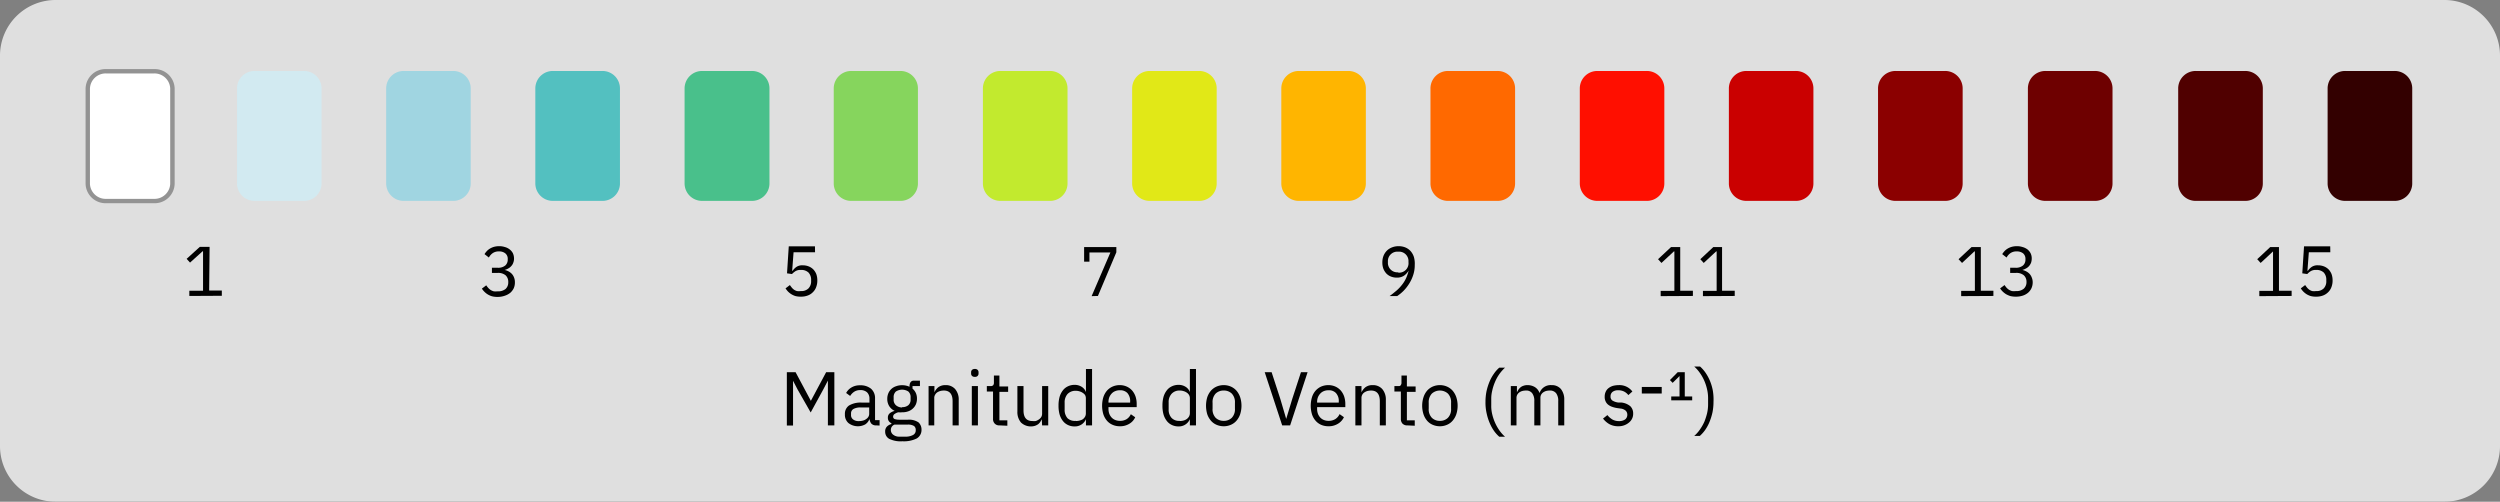 <svg id="Camada_1" data-name="Camada 1" xmlns="http://www.w3.org/2000/svg" viewBox="0 0 286.27 57.45">
  <rect x="0" y="0" width="286.27" height="57.45" fill="#808080" stroke="none"/>
  <title>LEGENDAS_PÁGINA_CLIMA</title>
  <g style="opacity: 0.75">
    <path d="M0,6.38A6.37,6.37,0,0,1,6.36,0H279.91a6.37,6.37,0,0,1,6.36,6.38V51.07a6.37,6.37,0,0,1-6.36,6.38H6.36A6.37,6.37,0,0,1,0,51.07Z" style="fill: #fff"/>
  </g>
  <g>
    <path d="M94.8,43.58h0l-.52,1-1.45,2.65L91.33,44.6l-.52-1h0v5.13h-.71V42.62h1l1.75,3.28h0l1.75-3.28h.94v6.09H94.8Z"/>
    <path d="M100.34,48.71a.7.7,0,0,1-.57-.21,1.1,1.1,0,0,1-.21-.53h0a1.21,1.21,0,0,1-.49.63,1.77,1.77,0,0,1-1.92-.16,1.25,1.25,0,0,1-.4-1,1.15,1.15,0,0,1,.46-1,2.58,2.58,0,0,1,1.46-.34h.89v-.44a1,1,0,0,0-.27-.73,1.1,1.1,0,0,0-.8-.26,1.21,1.21,0,0,0-.68.19,1.51,1.51,0,0,0-.46.48L96.89,45a1.58,1.58,0,0,1,.59-.62,1.82,1.82,0,0,1,1-.26,1.89,1.89,0,0,1,1.27.4,1.43,1.43,0,0,1,.45,1.12v2.47h.52v.62Zm-2-.49a1.8,1.8,0,0,0,.48-.06,1,1,0,0,0,.37-.18.77.77,0,0,0,.25-.26.62.62,0,0,0,.09-.32v-.74h-.93a1.63,1.63,0,0,0-.87.17.57.57,0,0,0-.28.51v.18a.6.6,0,0,0,.24.51A1,1,0,0,0,98.33,48.22Z"/>
    <path d="M105.52,49.21a1.12,1.12,0,0,1-.55,1,3.33,3.33,0,0,1-1.63.32,3,3,0,0,1-1.52-.28.92.92,0,0,1-.46-.82.77.77,0,0,1,.19-.57,1.07,1.07,0,0,1,.52-.3v-.1a.64.64,0,0,1-.4-.62.62.62,0,0,1,.22-.52,1.39,1.39,0,0,1,.56-.27v0a1.47,1.47,0,0,1-.63-.55,1.54,1.54,0,0,1-.22-.83,1.61,1.61,0,0,1,.12-.63,1.43,1.43,0,0,1,.88-.81,1.88,1.88,0,0,1,.69-.12,2,2,0,0,1,.86.18V44.2a.76.76,0,0,1,.12-.44.44.44,0,0,1,.4-.17h.67v.62h-.85v.29a1.45,1.45,0,0,1,.38.5,1.53,1.53,0,0,1,.13.66,1.61,1.61,0,0,1-.12.63,1.42,1.42,0,0,1-.35.49,1.47,1.47,0,0,1-.53.32,1.94,1.94,0,0,1-.7.11,2.25,2.25,0,0,1-.44,0,1.32,1.32,0,0,0-.4.18.37.37,0,0,0-.19.33.28.28,0,0,0,.19.27,1.72,1.72,0,0,0,.5.07h1a1.92,1.92,0,0,1,1.22.31A1.11,1.11,0,0,1,105.52,49.21Zm-.66,0a.54.54,0,0,0-.2-.43,1.29,1.29,0,0,0-.73-.16h-1.5a.64.64,0,0,0-.42.61.67.67,0,0,0,.22.51A1.1,1.1,0,0,0,103,50h.64a1.79,1.79,0,0,0,.91-.19A.59.59,0,0,0,104.86,49.25Zm-1.56-2.59a1.06,1.06,0,0,0,.71-.22.81.81,0,0,0,.26-.66v-.24a.84.84,0,0,0-.26-.67,1.31,1.31,0,0,0-1.42,0,.84.84,0,0,0-.26.67v.24a.81.81,0,0,0,.26.66A1.06,1.06,0,0,0,103.3,46.66Z"/>
    <path d="M106.33,48.71v-4.5H107v.72h0a1.46,1.46,0,0,1,.46-.6,1.34,1.34,0,0,1,.81-.23,1.4,1.4,0,0,1,1.1.45,1.83,1.83,0,0,1,.41,1.27v2.89h-.7V45.94c0-.81-.34-1.22-1-1.22a1.75,1.75,0,0,0-.4.05,1.46,1.46,0,0,0-.36.16.78.78,0,0,0-.24.27.67.67,0,0,0-.1.38v3.13Z"/>
    <path d="M111.63,43.15a.41.41,0,0,1-.33-.11.37.37,0,0,1-.1-.28v-.11a.39.39,0,0,1,.1-.29.45.45,0,0,1,.33-.11.41.41,0,0,1,.32.11.39.39,0,0,1,.1.29v.11a.37.37,0,0,1-.1.28A.38.38,0,0,1,111.63,43.15Zm-.35,1.06h.7v4.5h-.7Z"/>
    <path d="M114.45,48.71a.69.69,0,0,1-.55-.21.73.73,0,0,1-.19-.53V44.83H113v-.62h.42a.39.39,0,0,0,.31-.1.48.48,0,0,0,.08-.31V43h.63v1.25h1v.62h-1v3.26h.91v.62Z"/>
    <path d="M119.29,48h0a3.07,3.07,0,0,1-.17.31,1.27,1.27,0,0,1-.25.27,1.51,1.51,0,0,1-.36.18,1.63,1.63,0,0,1-1.6-.38,1.83,1.83,0,0,1-.41-1.27V44.21h.7V47c0,.81.35,1.21,1,1.21a1.84,1.84,0,0,0,.41,0A1.39,1.39,0,0,0,119,48a.85.85,0,0,0,.24-.26.8.8,0,0,0,.09-.39V44.21h.7v4.5h-.7Z"/>
    <path d="M124.35,48h0a1.37,1.37,0,0,1-1.31.83,1.7,1.7,0,0,1-.76-.17,1.55,1.55,0,0,1-.58-.47,2.23,2.23,0,0,1-.37-.74,3.63,3.63,0,0,1-.12-1,3.7,3.7,0,0,1,.12-1,2.23,2.23,0,0,1,.37-.74,1.55,1.55,0,0,1,.58-.47,1.7,1.7,0,0,1,.76-.17,1.47,1.47,0,0,1,.8.21,1.18,1.18,0,0,1,.51.62h0V42.25h.7v6.46h-.7Zm-1.16.21a1.68,1.68,0,0,0,.45-.06A1.16,1.16,0,0,0,124,48a1,1,0,0,0,.25-.29.8.8,0,0,0,.09-.39V45.59a.73.73,0,0,0-.09-.35A.81.81,0,0,0,124,45a1.16,1.16,0,0,0-.37-.18,1.37,1.37,0,0,0-.45-.07,1.24,1.24,0,0,0-.94.37,1.43,1.43,0,0,0-.33,1v.77a1.43,1.43,0,0,0,.33,1A1.21,1.21,0,0,0,123.19,48.19Z"/>
    <path d="M128.22,48.81a2,2,0,0,1-.83-.17,1.75,1.75,0,0,1-.64-.47,2.21,2.21,0,0,1-.41-.74,3.43,3.43,0,0,1,0-1.94,2.26,2.26,0,0,1,.41-.75,1.87,1.87,0,0,1,.64-.47,2,2,0,0,1,.83-.17,1.92,1.92,0,0,1,.81.17,1.83,1.83,0,0,1,.61.45,2.13,2.13,0,0,1,.39.69,2.75,2.75,0,0,1,.13.88v.33h-3.23v.21a1.61,1.61,0,0,0,.09.54,1.34,1.34,0,0,0,.26.43,1.17,1.17,0,0,0,.42.29,1.43,1.43,0,0,0,.56.1A1.4,1.4,0,0,0,129,48a1.31,1.31,0,0,0,.49-.57l.5.35a1.65,1.65,0,0,1-.68.75A2,2,0,0,1,128.22,48.81Zm0-4.12a1.24,1.24,0,0,0-.52.1,1.07,1.07,0,0,0-.41.28,1.43,1.43,0,0,0-.27.43,1.53,1.53,0,0,0-.09.54v.06h2.48V46a1.38,1.38,0,0,0-.32-1A1.12,1.12,0,0,0,128.22,44.69Z"/>
    <path d="M136.25,48h0a1.37,1.37,0,0,1-1.31.83,1.73,1.73,0,0,1-.76-.17,1.55,1.55,0,0,1-.58-.47,2.23,2.23,0,0,1-.37-.74,3.63,3.63,0,0,1-.12-1,3.7,3.7,0,0,1,.12-1,2.23,2.23,0,0,1,.37-.74,1.55,1.55,0,0,1,.58-.47,1.73,1.73,0,0,1,.76-.17,1.47,1.47,0,0,1,.8.21,1.18,1.18,0,0,1,.51.62h0V42.25h.7v6.46h-.7Zm-1.16.21a1.63,1.63,0,0,0,.45-.06,1.16,1.16,0,0,0,.37-.18,1,1,0,0,0,.25-.29.8.8,0,0,0,.09-.39V45.59a.73.73,0,0,0-.09-.35.81.81,0,0,0-.25-.27,1.16,1.16,0,0,0-.37-.18,1.33,1.33,0,0,0-.45-.07,1.2,1.2,0,0,0-.93.37,1.39,1.39,0,0,0-.34,1v.77a1.39,1.39,0,0,0,.34,1A1.17,1.17,0,0,0,135.09,48.19Z"/>
    <path d="M140.13,48.81a2.05,2.05,0,0,1-.83-.17,1.75,1.75,0,0,1-.64-.47,2.23,2.23,0,0,1-.42-.74,3.43,3.43,0,0,1,0-1.94,2.28,2.28,0,0,1,.42-.75,1.87,1.87,0,0,1,.64-.47,2.05,2.05,0,0,1,.83-.17,2,2,0,0,1,.82.17,1.87,1.87,0,0,1,.64.47,2.28,2.28,0,0,1,.42.75,3.21,3.21,0,0,1,0,1.94,2.23,2.23,0,0,1-.42.74,1.75,1.75,0,0,1-.64.47A2,2,0,0,1,140.13,48.81Zm0-.62a1.27,1.27,0,0,0,.92-.35,1.4,1.4,0,0,0,.36-1.06v-.65a1.42,1.42,0,0,0-.36-1.06,1.27,1.27,0,0,0-.92-.35,1.29,1.29,0,0,0-.93.35,1.41,1.41,0,0,0-.35,1.06v.65a1.4,1.4,0,0,0,.35,1.06A1.29,1.29,0,0,0,140.13,48.19Z"/>
    <path d="M146.82,48.71l-2-6.09h.79l1,3.07.67,2.28h0l.69-2.28,1-3.07h.76l-2,6.09Z"/>
    <path d="M152.11,48.81a2.07,2.07,0,0,1-.84-.17,1.8,1.8,0,0,1-.63-.47,2.05,2.05,0,0,1-.41-.74,3.43,3.43,0,0,1,0-1.94,2.1,2.1,0,0,1,.41-.75,1.93,1.93,0,0,1,.63-.47,2.07,2.07,0,0,1,.84-.17,1.92,1.92,0,0,1,.81.17,1.83,1.83,0,0,1,.61.45,2.13,2.13,0,0,1,.39.69,2.75,2.75,0,0,1,.13.88v.33h-3.23v.21a1.61,1.61,0,0,0,.09.54,1.34,1.34,0,0,0,.26.43,1.17,1.17,0,0,0,.42.29,1.4,1.4,0,0,0,.56.1,1.42,1.42,0,0,0,.75-.2,1.31,1.31,0,0,0,.49-.57l.5.35a1.7,1.7,0,0,1-.68.75A2,2,0,0,1,152.11,48.81Zm0-4.12a1.32,1.32,0,0,0-.53.1,1.12,1.12,0,0,0-.4.28,1.43,1.43,0,0,0-.27.43,1.53,1.53,0,0,0-.09.54v.06h2.48V46a1.34,1.34,0,0,0-.33-1A1.09,1.09,0,0,0,152.11,44.69Z"/>
    <path d="M155.2,48.71v-4.5h.7v.72h0a1.58,1.58,0,0,1,.47-.6,1.32,1.32,0,0,1,.81-.23,1.41,1.41,0,0,1,1.1.45,1.83,1.83,0,0,1,.41,1.27v2.89H158V45.94c0-.81-.34-1.22-1-1.22a1.84,1.84,0,0,0-.41.05,1.25,1.25,0,0,0-.35.16.72.72,0,0,0-.25.27.76.76,0,0,0-.09.38v3.13Z"/>
    <path d="M161.15,48.71a.72.72,0,0,1-.56-.21.77.77,0,0,1-.18-.53V44.83h-.74v-.62h.41c.16,0,.26,0,.31-.1a.43.43,0,0,0,.09-.31V43h.62v1.25h1v.62h-1v3.26H162v.62Z"/>
    <path d="M164.88,48.81a2.05,2.05,0,0,1-.83-.17,1.75,1.75,0,0,1-.64-.47,2.21,2.21,0,0,1-.41-.74,3.21,3.21,0,0,1,0-1.94,2.26,2.26,0,0,1,.41-.75,1.87,1.87,0,0,1,.64-.47,2.05,2.05,0,0,1,.83-.17,2,2,0,0,1,.82.17,1.87,1.87,0,0,1,.64.47,2.28,2.28,0,0,1,.42.75,3.21,3.21,0,0,1,0,1.94,2.23,2.23,0,0,1-.42.74,1.75,1.75,0,0,1-.64.47A2,2,0,0,1,164.88,48.81Zm0-.62a1.25,1.25,0,0,0,.92-.35,1.4,1.4,0,0,0,.36-1.06v-.65a1.42,1.42,0,0,0-.36-1.06,1.38,1.38,0,0,0-1.84,0,1.42,1.42,0,0,0-.36,1.06v.65a1.4,1.4,0,0,0,.36,1.06A1.25,1.25,0,0,0,164.88,48.19Z"/>
    <path d="M170.1,46a6.06,6.06,0,0,1,.12-1.21,6.51,6.51,0,0,1,.34-1.08,4.65,4.65,0,0,1,.5-.91,3.56,3.56,0,0,1,.62-.7h.66a4.62,4.62,0,0,0-1.15,1.64,5.41,5.41,0,0,0-.32,1,3.88,3.88,0,0,0-.11.94v.75a4,4,0,0,0,.11,1,5.35,5.35,0,0,0,.82,1.85,4.18,4.18,0,0,0,.65.73h-.66a3.72,3.72,0,0,1-.61-.68,4.74,4.74,0,0,1-.5-.92,5.79,5.79,0,0,1-.34-1.09A5.46,5.46,0,0,1,170.1,46Z"/>
    <path d="M173,48.71v-4.5h.7v.72h0a3.3,3.3,0,0,1,.18-.32,1.27,1.27,0,0,1,.25-.27,1,1,0,0,1,.33-.17,1.27,1.27,0,0,1,.46-.07,1.63,1.63,0,0,1,.81.21,1.29,1.29,0,0,1,.56.7h0a1.34,1.34,0,0,1,1.37-.91,1.35,1.35,0,0,1,1.08.45,1.92,1.92,0,0,1,.38,1.27v2.89h-.69V45.94a1.43,1.43,0,0,0-.24-.91.88.88,0,0,0-.75-.31,1.75,1.75,0,0,0-.4.05,1.26,1.26,0,0,0-.33.16.78.78,0,0,0-.24.27.76.76,0,0,0-.08.38v3.13h-.7V45.94a1.43,1.43,0,0,0-.24-.91.84.84,0,0,0-.73-.31,1.75,1.75,0,0,0-.4.05,1.19,1.19,0,0,0-.34.16.78.78,0,0,0-.24.27.76.76,0,0,0-.09.38v3.13Z"/>
    <path d="M185.34,48.81a2.09,2.09,0,0,1-1.05-.24,2.46,2.46,0,0,1-.73-.64l.5-.4a2.11,2.11,0,0,0,.58.51,1.54,1.54,0,0,0,.75.18,1.19,1.19,0,0,0,.7-.19.67.67,0,0,0,.25-.55.64.64,0,0,0-.17-.44,1.06,1.06,0,0,0-.62-.26l-.36-.05a3.17,3.17,0,0,1-.57-.14,1.54,1.54,0,0,1-.46-.24,1,1,0,0,1-.3-.38,1.13,1.13,0,0,1-.11-.54,1.31,1.31,0,0,1,.12-.58,1.07,1.07,0,0,1,.34-.42,1.56,1.56,0,0,1,.5-.25,2.67,2.67,0,0,1,.64-.08,1.84,1.84,0,0,1,1.57.73l-.46.41a1.53,1.53,0,0,0-.44-.38,1.42,1.42,0,0,0-.72-.17,1,1,0,0,0-.66.19.64.64,0,0,0-.22.51.53.53,0,0,0,.22.48,1.7,1.7,0,0,0,.64.22l.35,0a1.91,1.91,0,0,1,1.06.43,1.15,1.15,0,0,1,.32.84,1.26,1.26,0,0,1-.45,1A1.82,1.82,0,0,1,185.34,48.81Z"/>
    <path d="M188,45.06v-.75h2.28v.75Z"/>
    <path d="M191.37,45.84V45.4h.95V43.06h0l-.79.78-.31-.32.89-.9h.81V45.4h.85v.44Z"/>
    <path d="M196.21,46a6.11,6.11,0,0,1-.12,1.23,6.63,6.63,0,0,1-.34,1.09,4.74,4.74,0,0,1-.5.92,4.12,4.12,0,0,1-.61.68H194a3.81,3.81,0,0,0,.65-.73,5.25,5.25,0,0,0,.51-.89,7.2,7.2,0,0,0,.32-1,4.54,4.54,0,0,0,.11-1v-.75a4.45,4.45,0,0,0-.11-.94,5.41,5.41,0,0,0-.32-1,4.84,4.84,0,0,0-.5-.89,3.94,3.94,0,0,0-.66-.75h.67a3.91,3.91,0,0,1,.62.7,5.23,5.23,0,0,1,.5.91,5.68,5.68,0,0,1,.33,1.08A6.06,6.06,0,0,1,196.21,46Z"/>
  </g>
  <path d="M171.38,23h-5.47a2,2,0,0,1-2.11-2V10.13a2,2,0,0,1,2.11-2h5.47a2,2,0,0,1,2.11,2V21.06A2,2,0,0,1,171.38,23Z" style="fill: #ff6900"/>
  <path d="M51.79,23H46.33a2,2,0,0,1-2.11-2V10.13a2,2,0,0,1,2.11-2h5.46a2,2,0,0,1,2.11,2V21.06A2,2,0,0,1,51.79,23Z" style="fill: #a0d5e1"/>
  <path d="M34.71,23H29.24a2,2,0,0,1-2.1-2V10.13a2,2,0,0,1,2.1-2h5.47a2,2,0,0,1,2.11,2V21.06A2,2,0,0,1,34.71,23Z" style="fill: #d2eaf1"/>
  <path d="M68.88,23H63.41a2,2,0,0,1-2.11-2V10.13a2,2,0,0,1,2.11-2h5.47a2,2,0,0,1,2.11,2V21.06A2,2,0,0,1,68.88,23Z" style="fill: #53c0c0"/>
  <path d="M86,23H80.49a2,2,0,0,1-2.1-2V10.13a2,2,0,0,1,2.1-2H86a2,2,0,0,1,2.11,2V21.06A2,2,0,0,1,86,23Z" style="fill: #49c08b"/>
  <path d="M103,23H97.58a2,2,0,0,1-2.11-2V10.13a2,2,0,0,1,2.11-2H103a2,2,0,0,1,2.11,2V21.06A2,2,0,0,1,103,23Z" style="fill: #86d55d"/>
  <path d="M120.13,23h-5.47a2,2,0,0,1-2.11-2V10.13a2,2,0,0,1,2.11-2h5.47a2,2,0,0,1,2.11,2V21.06A2,2,0,0,1,120.13,23Z" style="fill: #c2ea2e"/>
  <path d="M137.21,23h-5.47a2,2,0,0,1-2.1-2V10.13a2,2,0,0,1,2.1-2h5.47a2,2,0,0,1,2.11,2V21.06A2,2,0,0,1,137.21,23Z" style="fill: #e1e817"/>
  <path d="M154.29,23h-5.46a2,2,0,0,1-2.11-2V10.13a2,2,0,0,1,2.11-2h5.46a2,2,0,0,1,2.11,2V21.06A2,2,0,0,1,154.29,23Z" style="fill: #ffb500"/>
  <path d="M188.46,23H183a2,2,0,0,1-2.1-2V10.13a2,2,0,0,1,2.1-2h5.47a2,2,0,0,1,2.11,2V21.06A2,2,0,0,1,188.46,23Z" style="fill: #ff0f00"/>
  <path d="M205.54,23h-5.46a2,2,0,0,1-2.11-2V10.13a2,2,0,0,1,2.11-2h5.46a2,2,0,0,1,2.11,2V21.06A2,2,0,0,1,205.54,23Z" style="fill: #ca0000"/>
  <path d="M222.63,23h-5.47a2,2,0,0,1-2.11-2V10.13a2,2,0,0,1,2.11-2h5.47a2,2,0,0,1,2.11,2V21.06A2,2,0,0,1,222.63,23Z" style="fill: #8b0000"/>
  <path d="M239.79,23h-5.47a2,2,0,0,1-2.11-2V10.13a2,2,0,0,1,2.11-2h5.47a2,2,0,0,1,2.11,2V21.06A2,2,0,0,1,239.79,23Z" style="fill: #6e0000"/>
  <path d="M257,23h-5.47a2,2,0,0,1-2.11-2V10.13a2,2,0,0,1,2.11-2H257a2,2,0,0,1,2.11,2V21.06A2,2,0,0,1,257,23Z" style="fill: #500000"/>
  <path d="M274.11,23h-5.47a2,2,0,0,1-2.11-2V10.13a2,2,0,0,1,2.11-2h5.47a2,2,0,0,1,2.11,2V21.06A2,2,0,0,1,274.11,23Z" style="fill: #300"/>
  <g>
    <path d="M17.63,23H12.16a2,2,0,0,1-2.11-2V10.13a2,2,0,0,1,2.11-2h5.47a2,2,0,0,1,2.11,2V21.06A2,2,0,0,1,17.63,23Z" style="fill: #fff"/>
    <path d="M17.63,23.27H12.16A2.29,2.29,0,0,1,9.8,21.06V10.13a2.29,2.29,0,0,1,2.36-2.22h5.47A2.29,2.29,0,0,1,20,10.13V21.06A2.29,2.29,0,0,1,17.63,23.27ZM12.16,8.41a1.8,1.8,0,0,0-1.86,1.72V21.06a1.8,1.8,0,0,0,1.86,1.71h5.47a1.8,1.8,0,0,0,1.86-1.71V10.13a1.8,1.8,0,0,0-1.86-1.72Z" style="fill: #939393"/>
  </g>
  <path d="M21.68,33.89v-.6l1.57,0,0-4.52h-.05l-1.44,1.3-.39-.43,1.51-1.37H24l-.05,5h1.45v.6Z"/>
  <path d="M57,30.66a1.26,1.26,0,0,0,.86-.26.88.88,0,0,0,.28-.67v-.06a.79.79,0,0,0-.28-.66,1.09,1.09,0,0,0-.72-.22,1.19,1.19,0,0,0-.71.19,1.41,1.41,0,0,0-.45.51l-.5-.39a2.39,2.39,0,0,1,.25-.33,1.64,1.64,0,0,1,.35-.29,2,2,0,0,1,.47-.21,2.23,2.23,0,0,1,.6-.08,2.09,2.09,0,0,1,.67.1,1.52,1.52,0,0,1,.54.27,1.3,1.3,0,0,1,.37.44,1.47,1.47,0,0,1,.13.6,1.26,1.26,0,0,1-.09.49,1,1,0,0,1-.23.38,1.13,1.13,0,0,1-.34.27,1.54,1.54,0,0,1-.42.17v0a1.79,1.79,0,0,1,.44.16,1.49,1.49,0,0,1,.38.28,1.29,1.29,0,0,1,.26.42,1.43,1.43,0,0,1,.1.56,1.6,1.6,0,0,1-.13.67,1.65,1.65,0,0,1-.39.52,1.93,1.93,0,0,1-.6.33A2.45,2.45,0,0,1,57,34a2.54,2.54,0,0,1-.65-.07,2,2,0,0,1-.88-.52,2,2,0,0,1-.29-.36l.5-.38a2.37,2.37,0,0,0,.23.3,1.55,1.55,0,0,0,.28.24,1.6,1.6,0,0,0,.35.15,2,2,0,0,0,.45,0,1.33,1.33,0,0,0,.9-.27,1,1,0,0,0,.31-.78V32.3a1,1,0,0,0-.31-.78,1.33,1.33,0,0,0-.9-.27h-.66v-.59Z"/>
  <path d="M93.33,28.89H90.87L90.71,31h.06a1.61,1.61,0,0,1,.45-.45,1.19,1.19,0,0,1,.7-.17,1.85,1.85,0,0,1,.67.12,1.55,1.55,0,0,1,.53.34,1.68,1.68,0,0,1,.35.54,2.11,2.11,0,0,1,.12.73,2.06,2.06,0,0,1-.13.76,1.52,1.52,0,0,1-.37.58,1.56,1.56,0,0,1-.6.39,2.15,2.15,0,0,1-.79.13,2.3,2.3,0,0,1-.62-.07,2.12,2.12,0,0,1-.48-.22,2.2,2.2,0,0,1-.37-.3,2.48,2.48,0,0,1-.28-.36l.5-.38c.07.11.15.21.22.3a1.45,1.45,0,0,0,.26.24,1.43,1.43,0,0,0,.33.15,1.84,1.84,0,0,0,.44,0,1.15,1.15,0,0,0,.88-.31,1.17,1.17,0,0,0,.3-.86v-.08a1.21,1.21,0,0,0-.3-.87,1.19,1.19,0,0,0-.88-.3,1.08,1.08,0,0,0-.61.14,2.06,2.06,0,0,0-.4.33l-.57-.08.2-3.09h3Z"/>
  <path d="M125,33.91l2.15-5h-2.4v1.05h-.61V28.29h3.69v.6l-2.11,5Z"/>
  <path d="M162,30.35a3.52,3.52,0,0,1-.19,1.18,4.27,4.27,0,0,1-.48,1,4.68,4.68,0,0,1-.64.8,4.87,4.87,0,0,1-.7.57h-.87c.31-.22.57-.44.81-.64a4.77,4.77,0,0,0,.62-.66,3.68,3.68,0,0,0,.45-.73,4.77,4.77,0,0,0,.3-.88h0a1.9,1.9,0,0,1-.52.57,1.41,1.41,0,0,1-.83.23,1.78,1.78,0,0,1-.67-.12,1.49,1.49,0,0,1-.53-.35,1.84,1.84,0,0,1-.34-.54,2,2,0,0,1-.12-.72,2.06,2.06,0,0,1,.13-.76,1.81,1.81,0,0,1,.38-.59,1.71,1.71,0,0,1,.59-.38,2,2,0,0,1,.76-.14,2,2,0,0,1,.79.15,1.7,1.7,0,0,1,.6.43,1.93,1.93,0,0,1,.37.68A2.84,2.84,0,0,1,162,30.35Zm-1.88.87A1.08,1.08,0,0,0,161.28,30V30a1.08,1.08,0,0,0-1.18-1.18A1.08,1.08,0,0,0,158.93,30V30a1.08,1.08,0,0,0,1.17,1.18Z"/>
  <g>
    <path d="M190.16,33.91v-.6h1.57V28.79h-.06l-1.42,1.32-.39-.43,1.49-1.39h1.05v5h1.45v.6Z"/>
    <path d="M195,33.91v-.6h1.57V28.79h-.06l-1.42,1.32-.39-.43,1.49-1.39h1v5h1.45v.6Z"/>
  </g>
  <g>
    <path d="M224.57,33.91v-.6h1.57V28.79h-.06l-1.41,1.32-.4-.43,1.49-1.39h1.06v5h1.44v.6Z"/>
    <path d="M230.79,30.66a1.26,1.26,0,0,0,.86-.26.88.88,0,0,0,.28-.67v-.06a.81.81,0,0,0-.27-.66,1.13,1.13,0,0,0-.73-.22,1.19,1.19,0,0,0-.71.19,1.41,1.41,0,0,0-.45.51l-.5-.39a2.39,2.39,0,0,1,.25-.33,1.64,1.64,0,0,1,.35-.29,2,2,0,0,1,.47-.21,2.23,2.23,0,0,1,.6-.08,2.09,2.09,0,0,1,.67.1,1.66,1.66,0,0,1,.55.27,1.39,1.39,0,0,1,.36.44,1.32,1.32,0,0,1,.13.6,1.48,1.48,0,0,1-.08.49,1.43,1.43,0,0,1-.23.38,1.17,1.17,0,0,1-.35.27,1.54,1.54,0,0,1-.42.17v0a1.79,1.79,0,0,1,.44.16,1.49,1.49,0,0,1,.38.28,1.29,1.29,0,0,1,.26.42,1.43,1.43,0,0,1,.11.56,1.6,1.6,0,0,1-.14.67,1.52,1.52,0,0,1-.39.52,1.82,1.82,0,0,1-.6.33,2.45,2.45,0,0,1-.78.12,2.59,2.59,0,0,1-.65-.07,2.52,2.52,0,0,1-.5-.22,2.28,2.28,0,0,1-.38-.3,2,2,0,0,1-.29-.36l.51-.38a2.32,2.32,0,0,0,.22.3,1.55,1.55,0,0,0,.28.24,1.6,1.6,0,0,0,.35.15,2,2,0,0,0,.45,0,1.31,1.31,0,0,0,.9-.27,1,1,0,0,0,.31-.78V32.3a1,1,0,0,0-.31-.78,1.31,1.31,0,0,0-.9-.27h-.66v-.59Z"/>
  </g>
  <g>
    <path d="M258.71,33.91v-.6h1.57V28.79h0l-1.42,1.32-.39-.43,1.49-1.39h1v5h1.45v.6Z"/>
    <path d="M266.84,28.89h-2.46L264.22,31h.06a1.61,1.61,0,0,1,.45-.45,1.19,1.19,0,0,1,.7-.17,1.85,1.85,0,0,1,.67.12,1.55,1.55,0,0,1,.53.34,1.68,1.68,0,0,1,.35.54,2.11,2.11,0,0,1,.12.73,2.06,2.06,0,0,1-.13.76,1.52,1.52,0,0,1-.37.58,1.64,1.64,0,0,1-.6.39,2.18,2.18,0,0,1-.79.13,2.3,2.3,0,0,1-.62-.07,2.12,2.12,0,0,1-.48-.22,2.2,2.2,0,0,1-.37-.3,2.48,2.48,0,0,1-.28-.36l.5-.38c.07.11.15.21.22.3a1.45,1.45,0,0,0,.26.24,1.26,1.26,0,0,0,.33.15,1.84,1.84,0,0,0,.44,0,1.15,1.15,0,0,0,.88-.31,1.17,1.17,0,0,0,.29-.86v-.08a1.21,1.21,0,0,0-.29-.87,1.19,1.19,0,0,0-.88-.3,1.08,1.08,0,0,0-.61.14,1.8,1.8,0,0,0-.4.33l-.57-.08.2-3.09h3Z"/>
  </g>
</svg>
